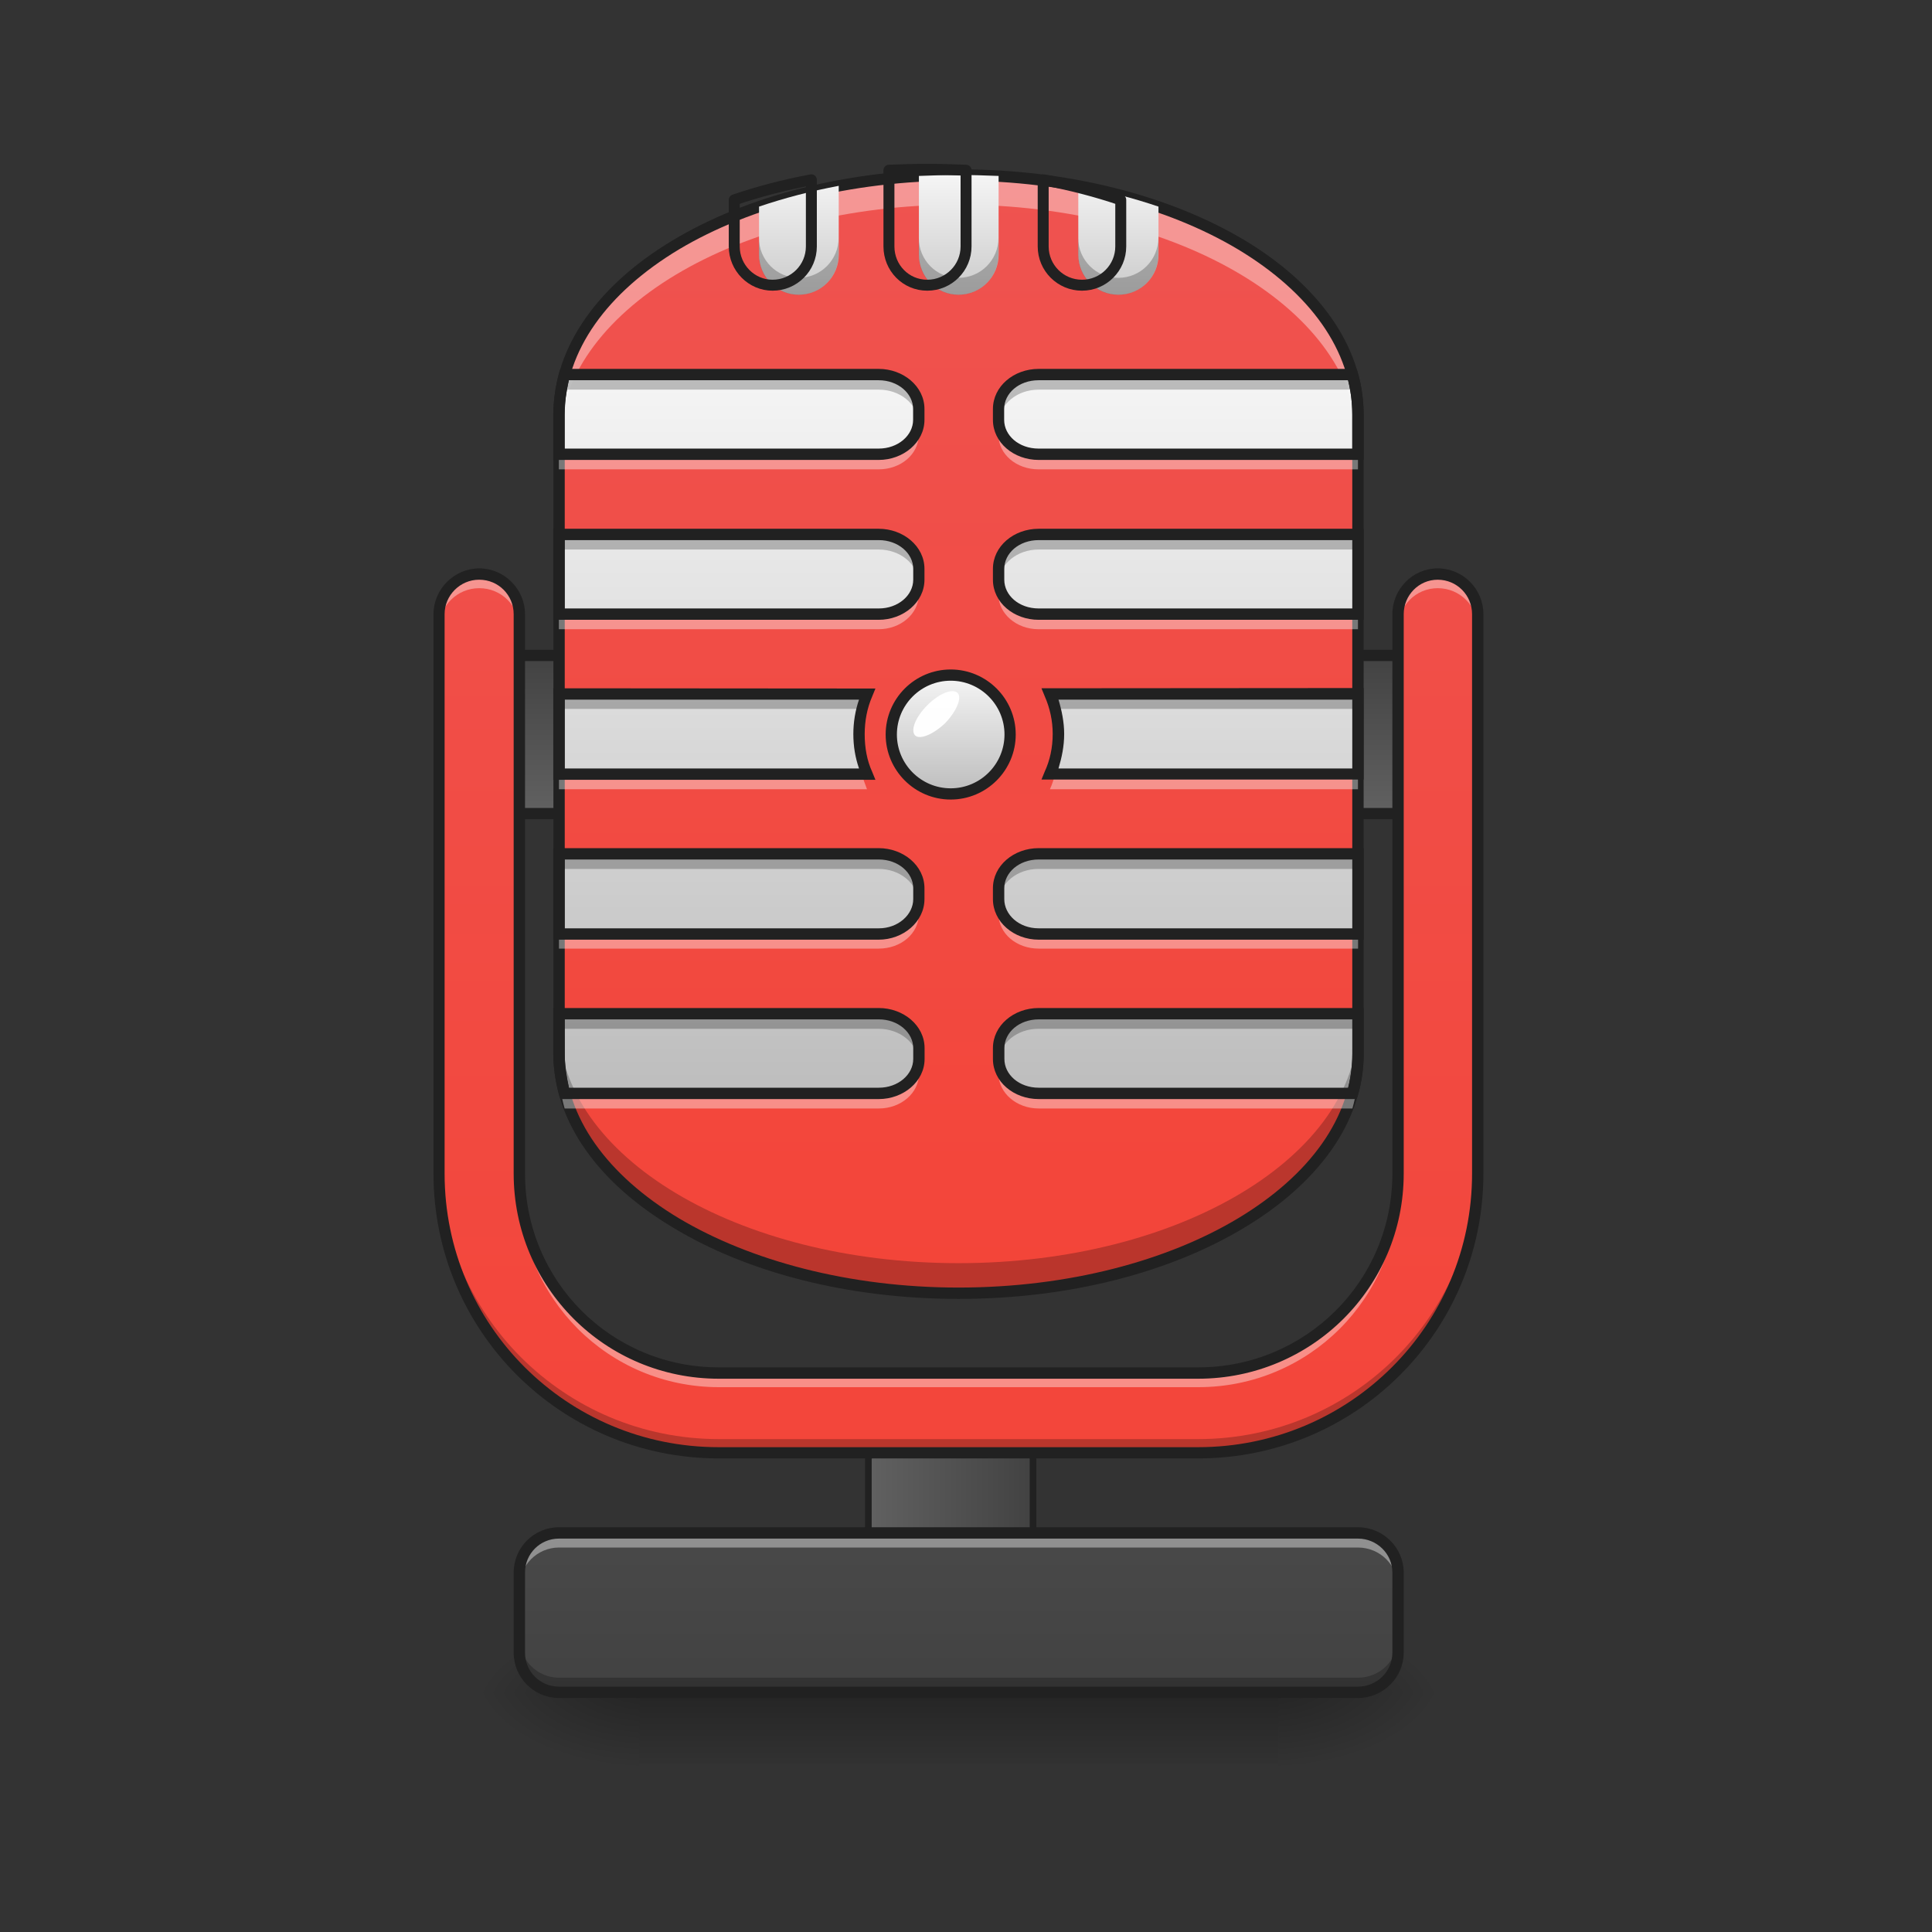 <svg height="16pt" viewBox="0 0 16 16" width="16pt" xmlns="http://www.w3.org/2000/svg" xmlns:xlink="http://www.w3.org/1999/xlink"><rect x="0" y="0" width="16" height="16" fill="#333333" stroke="none"/><linearGradient id="a"><stop offset="0" stop-color="#424242"/><stop offset="1" stop-color="#616161"/></linearGradient><linearGradient id="b" gradientTransform="matrix(1.04 0 0 .337 -10.266 140.699)" gradientUnits="userSpaceOnUse" x1="275.167" x2="232.833" xlink:href="#a" y1="170" y2="170"/><linearGradient id="c" gradientUnits="userSpaceOnUse" x1="7.938" x2="7.938" y1="14.017" y2="14.678"><stop offset="0" stop-opacity=".275"/><stop offset="1" stop-opacity="0"/></linearGradient><linearGradient id="d"><stop offset="0" stop-opacity=".314"/><stop offset=".222" stop-opacity=".275"/><stop offset="1" stop-opacity="0"/></linearGradient><radialGradient id="e" cx="450.909" cy="189.579" gradientTransform="matrix(0 -.039 -.07 -0 23.75 31.798)" gradientUnits="userSpaceOnUse" r="21.167" xlink:href="#d"/><radialGradient id="f" cx="450.909" cy="189.579" gradientTransform="matrix(-0 .039 .07 0 -7.873 -3.764)" gradientUnits="userSpaceOnUse" r="21.167" xlink:href="#d"/><radialGradient id="g" cx="450.909" cy="189.579" gradientTransform="matrix(-0 -.039 .07 -0 -7.873 31.798)" gradientUnits="userSpaceOnUse" r="21.167" xlink:href="#d"/><radialGradient id="h" cx="450.909" cy="189.579" gradientTransform="matrix(0 .039 -.07 0 23.75 -3.764)" gradientUnits="userSpaceOnUse" r="21.167" xlink:href="#d"/><linearGradient id="i" gradientUnits="userSpaceOnUse" x1="7.938" x2="7.938" xlink:href="#a" y1="14.017" y2="8.063"/><linearGradient id="j" gradientUnits="userSpaceOnUse" x1="254" x2="254" xlink:href="#a" y1="-41.667" y2=".667"/><linearGradient id="k"><stop offset="0" stop-color="#f44336"/><stop offset="1" stop-color="#ef5350"/></linearGradient><linearGradient id="l" gradientUnits="userSpaceOnUse" x1="7.938" x2="7.938" xlink:href="#k" y1="11.702" y2="1.448"/><linearGradient id="m"><stop offset="0" stop-color="#bdbdbd"/><stop offset="1" stop-color="#f5f5f5"/></linearGradient><linearGradient id="n" gradientUnits="userSpaceOnUse" x1="7.938" x2="7.938" xlink:href="#m" y1="9.056" y2="3.102"/><linearGradient id="o" gradientUnits="userSpaceOnUse" x1="254" x2="254" xlink:href="#m" y1="-4.625" y2="-36.375"/><linearGradient id="p" gradientUnits="userSpaceOnUse" x1="7.938" x2="7.938" xlink:href="#k" y1="14.017" y2="1.448"/><linearGradient id="q" gradientUnits="userSpaceOnUse" x1="7.938" x2="7.938" xlink:href="#m" y1="2.771" y2="1.448"/><path d="m242.977 169.463h21.998c6.124 0 10.999 1.625 10.999 3.625v35.622c0 2-4.875 3.625-10.999 3.625h-21.998c-6.124 0-10.999-1.625-10.999-3.625v-35.622c0-2 4.875-3.625 10.999-3.625zm0 0" fill="url(#b)" stroke="#212121" stroke-linecap="round" stroke-width="1.777" transform="matrix(.031 0 0 .031 0 6.719)"/><path d="m5.293 14.016h5.293v.59h-5.293zm0 0" fill="url(#c)"/><path d="m10.586 14.016h1.32v-.66h-1.32zm0 0" fill="url(#e)"/><path d="m5.293 14.016h-1.324v.664h1.324zm0 0" fill="url(#f)"/><path d="m5.293 14.016h-1.324v-.66h1.324zm0 0" fill="url(#g)"/><path d="m10.586 14.016h1.32v.664h-1.32zm0 0" fill="url(#h)"/><path d="m4.629 12.695h6.617c.184 0 .332.148.332.328v.664c0 .18-.148.328-.332.328h-6.617c-.18 0-.328-.148-.328-.328v-.664c0-.18.148-.328.328-.328zm0 0" fill="url(#i)"/><path d="m126.988-41.642h253.976v42.246h-253.976zm0 0" fill="url(#j)" stroke="#212121" stroke-linecap="round" stroke-linejoin="round" stroke-width="3" transform="matrix(.031 0 0 .031 0 6.719)"/><path d="m7.938 1.449c1.828 0 3.309.887 3.309 1.984v5.293c0 1.094-1.48 1.984-3.309 1.984-1.824 0-3.309-.891-3.309-1.984v-5.293c0-1.098 1.484-1.984 3.309-1.984zm0 0" fill="url(#l)"/><path d="m4.676 3.102c-.031.109-.047.219-.047.332v.328h2.648c.184 0 .332-.125.332-.285v-.09c0-.156-.148-.285-.332-.285zm3.926 0c-.184 0-.332.129-.332.285v.09c0 .16.148.285.332.285h2.645v-.328c0-.113-.016-.223-.047-.332zm-3.973 1.324v.66h2.648c.184 0 .332-.129.332-.285v-.09c0-.16-.148-.285-.332-.285zm3.973 0c-.184 0-.332.125-.332.285v.09c0 .156.148.285.332.285h2.645v-.66zm-3.973 1.32v.664h2.551c-.043-.102-.066-.215-.066-.332s.023-.23.066-.332zm4.066 0c.047.102.07.215.07.332s-.023.23-.07.332h2.551v-.664zm-4.066 1.324v.664h2.648c.184 0 .332-.129.332-.289v-.09c0-.156-.148-.285-.332-.285zm3.973 0c-.184 0-.332.129-.332.285v.09c0 .16.148.289.332.289h2.645v-.664zm-3.973 1.324v.332c0 .109.016.223.047.328h2.602c.184 0 .332-.125.332-.285v-.09c0-.156-.148-.285-.332-.285zm3.973 0c-.184 0-.332.129-.332.285v.09c0 .16.148.285.332.285h2.598c.031-.105.047-.219.047-.328v-.332zm0 0" fill="url(#n)"/><path d="m253.976-36.392c8.749 0 15.873 7.124 15.873 15.873 0 8.749-7.124 15.873-15.873 15.873-8.749 0-15.873-7.124-15.873-15.873 0-8.749 7.124-15.873 15.873-15.873zm0 0" fill="url(#o)" stroke="#212121" stroke-linecap="round" stroke-width="3" transform="matrix(.031 0 0 .031 0 6.719)"/><path d="m3.969 4.754c-.184 0-.332.148-.332.332v4.633c0 1.281 1.035 2.312 2.316 2.312h3.969c1.285 0 2.316-1.031 2.316-2.312v-4.633c0-.184-.148-.332-.332-.332s-.328.148-.328.332v4.633c0 .914-.738 1.652-1.656 1.652h-3.969c-.914 0-1.652-.738-1.652-1.652v-4.633c0-.184-.148-.332-.332-.332zm0 0" fill="url(#p)"/><path d="m4.629 12.695c-.18 0-.328.145-.328.328v.125c0-.184.148-.332.328-.332h6.617c.184 0 .332.148.332.332v-.125c0-.184-.148-.328-.332-.328zm0 0" fill="#fff" fill-opacity=".392"/><path d="m4.301 13.562v.125c0 .184.148.328.328.328h6.617c.184 0 .332-.145.332-.328v-.125c0 .184-.148.332-.332.332h-6.617c-.18 0-.328-.148-.328-.332zm0 0" fill-opacity=".235"/><path d="m4.629 12.648c-.207 0-.375.168-.375.375v.664c0 .207.168.375.375.375h6.617c.207 0 .379-.168.379-.375v-.664c0-.207-.172-.375-.379-.375zm0 .094h6.617c.156 0 .285.125.285.281v.664c0 .156-.129.281-.285.281h-6.617c-.156 0-.281-.125-.281-.281v-.664c0-.156.125-.281.281-.281zm0 0" fill="#212121"/><path d="m7.938 1.449c-1.832 0-3.309.883-3.309 1.984v.246c0-1.098 1.477-1.984 3.309-1.984s3.309.887 3.309 1.984v-.246c0-1.102-1.477-1.984-3.309-1.984zm0 0" fill="#fff" fill-opacity=".392"/><path d="m7.938 10.711c-1.832 0-3.309-.887-3.309-1.984v-.25c0 1.098 1.477 1.984 3.309 1.984s3.309-.887 3.309-1.984v.25c0 1.098-1.477 1.984-3.309 1.984zm0 0" fill-opacity=".235"/><path d="m7.938 1.402c-.922 0-1.758.223-2.363.586-.609.363-.992.875-.992 1.445v5.293c0 .57.383 1.078.992 1.441.605.367 1.441.59 2.363.59.926 0 1.758-.223 2.367-.59.605-.363.988-.871.988-1.441v-5.293c0-.57-.383-1.082-.988-1.445-.609-.363-1.441-.586-2.367-.586zm0 .094c.91 0 1.73.219 2.316.57.59.355.945.836.945 1.367v5.293c0 .527-.355 1.008-.945 1.363-.586.352-1.406.574-2.316.574-.906 0-1.727-.223-2.316-.574-.59-.355-.945-.836-.945-1.363v-5.293c0-.531.355-1.012.945-1.367.59-.352 1.41-.57 2.316-.57zm0 0" fill="#212121"/><path d="m4.676 3.102c-.031.109-.047.219-.047.332v.125c0-.113.016-.227.047-.332h2.602c.176 0 .32.117.328.27 0-.008.004-.012.004-.02v-.09c0-.156-.148-.285-.332-.285zm3.926 0c-.184 0-.332.129-.332.285v.09.02c.012-.152.152-.27.332-.27h2.598c.031.105.047.219.047.332v-.125c0-.113-.016-.223-.047-.332zm-3.973 1.324v.125h2.648c.176 0 .32.117.328.266 0-.004.004-.012.004-.016v-.09c0-.16-.148-.285-.332-.285zm3.973 0c-.184 0-.332.125-.332.285v.09.016c.012-.148.152-.266.332-.266h2.645v-.125zm-3.973 1.32v.125h2.508c.012-.043.027-.082.043-.125zm4.066 0c.02.043.031.082.043.125h2.508v-.125zm-1.582.395v.062c0 .07.008.141.023.207h.043c-.035-.082-.059-.176-.066-.27zm1.648 0c-.008.094-.027.188-.066.27h.043c.02-.066.027-.137.027-.207 0-.02 0-.043-.004-.062zm-4.133.93v.125h2.648c.176 0 .32.117.328.27 0-.008.004-.012.004-.02v-.09c0-.156-.148-.285-.332-.285zm3.973 0c-.184 0-.332.129-.332.285v.09.02c.012-.152.152-.27.332-.27h2.645v-.125zm-3.973 1.324v.125h2.648c.176 0 .32.117.328.266 0-.004.004-.008.004-.016v-.09c0-.156-.148-.285-.332-.285zm3.973 0c-.184 0-.332.129-.332.285v.09.016c.012-.148.152-.266.332-.266h2.645v-.125zm0 0" fill-opacity=".235"/><path d="m4.676 9.18c-.031-.109-.047-.219-.047-.332v-.121c0 .109.016.223.047.328h2.602c.176 0 .32-.117.328-.27 0 .008.004.012.004.02v.09c0 .156-.148.285-.332.285zm3.926 0c-.184 0-.332-.129-.332-.285v-.09c0-.008 0-.012 0-.02.012.152.152.27.332.27h2.598c.031-.105.047-.219.047-.328v.121c0 .113-.016.223-.047.332zm-3.973-1.324v-.121h2.648c.176 0 .32-.121.328-.27 0 .004.004.012.004.016v.09c0 .16-.148.285-.332.285zm3.973 0c-.184 0-.332-.125-.332-.285v-.09c0-.004 0-.012 0-.016.012.148.152.27.332.27h2.645v.121zm-3.973-1.32v-.125h2.508c.012.043.027.082.043.125zm4.066 0c.02-.043.031-.082.043-.125h2.508v.125zm-1.582-.395c0-.02 0-.043 0-.062 0-.07.008-.141.023-.207h.043c-.035.086-.059.176-.066.27zm1.648 0c-.008-.094-.027-.184-.066-.27h.043c.02.066.027.137.027.207 0 .02 0 .043-.004.062zm-4.133-.93v-.125h2.648c.176 0 .32-.117.328-.27 0 .008.004.012.004.02v.09c0 .156-.148.285-.332.285zm3.973 0c-.184 0-.332-.129-.332-.285v-.09c0-.008 0-.012 0-.02.012.152.152.27.332.27h2.645v.125zm-3.973-1.324v-.125h2.648c.176 0 .32-.117.328-.266 0 .004.004.012.004.016v.09c0 .16-.148.285-.332.285zm3.973 0c-.184 0-.332-.125-.332-.285v-.09c0-.004 0-.012 0-.016.012.148.152.266.332.266h2.645v.125zm0 0" fill="#fff" fill-opacity=".392"/><path d="m4.641 3.055-.012.035c-.027.109-.047.227-.047.344v.375h2.695c.203 0 .379-.145.379-.332v-.09c0-.188-.176-.332-.379-.332zm3.961 0c-.207 0-.379.145-.379.332v.09c0 .188.172.332.379.332h2.691v-.375c0-.117-.016-.234-.047-.344l-.012-.035zm-3.891.094h2.566c.16 0 .285.109.285.238v.09c0 .129-.125.238-.285.238h-2.602v-.281c0-.098.016-.191.035-.285zm3.891 0h2.562c.023.094.035.188.035.285v.281h-2.598c-.164 0-.285-.109-.285-.238v-.09c0-.129.121-.238.285-.238zm-4.02 1.23v.754h2.695c.203 0 .379-.145.379-.332v-.09c0-.188-.176-.332-.379-.332zm4.02 0c-.207 0-.379.145-.379.332v.09c0 .188.172.332.379.332h2.691v-.754zm-3.926.094h2.602c.16 0 .285.109.285.238v.09c0 .129-.125.238-.285.238h-2.602zm3.926 0h2.598v.566h-2.598c-.164 0-.285-.109-.285-.238v-.09c0-.129.121-.238.285-.238zm-4.02 1.227v.758h2.668l-.027-.066c-.043-.094-.062-.199-.062-.312 0-.109.02-.215.062-.312l.027-.066zm4.043 0 .027.066c.043.098.066.203.066.312 0 .113-.023.219-.066.312l-.027.066h2.668v-.758zm-3.949.094h2.438c-.031.09-.047.188-.047.285 0 .102.016.195.047.285h-2.438zm4.09 0h2.434v.57h-2.434c.027-.09.047-.184.047-.285 0-.098-.02-.195-.047-.285zm-4.184 1.23v.758h2.695c.203 0 .379-.148.379-.336v-.09c0-.188-.176-.332-.379-.332zm4.02 0c-.207 0-.379.145-.379.332v.09c0 .188.172.336.379.336h2.691v-.758zm-3.926.094h2.602c.16 0 .285.109.285.238v.09c0 .129-.125.242-.285.242h-2.602zm3.926 0h2.598v.57h-2.598c-.164 0-.285-.113-.285-.242v-.09c0-.129.121-.238.285-.238zm-4.02 1.23v.379c0 .117.02.23.047.34l.012.035h2.637c.203 0 .379-.145.379-.332v-.09c0-.188-.176-.332-.379-.332zm4.02 0c-.207 0-.379.145-.379.332v.09c0 .188.172.332.379.332h2.633l.012-.035c.031-.109.047-.223.047-.34v-.379zm-3.926.094h2.602c.16 0 .285.109.285.238v.09c0 .129-.125.238-.285.238h-2.566c-.02-.094-.035-.188-.035-.281zm3.926 0h2.598v.285c0 .094-.012.188-.035.281h-2.562c-.164 0-.285-.109-.285-.238v-.09c0-.129.121-.238.285-.238zm0 0" fill="#212121"/><path d="m7.68 5.84c.098-.098.207-.141.25-.102.039.039-.008.152-.102.25-.098.094-.211.141-.25.102-.039-.043.004-.152.102-.25zm0 0" fill="#fff" fill-opacity=".98"/><path d="m3.969 4.754c-.184 0-.332.148-.332.332v.117c0-.184.148-.332.332-.332s.332.148.332.332v-.117c0-.184-.148-.332-.332-.332zm7.938 0c-.184 0-.328.148-.328.332v.117c0-.184.145-.332.328-.332s.332.148.332.332v-.117c0-.184-.148-.332-.332-.332zm-7.605 4.965v.113c0 .918.738 1.656 1.652 1.656h3.969c.918 0 1.656-.738 1.656-1.656v-.113c0 .914-.738 1.652-1.656 1.652h-3.969c-.914 0-1.652-.738-1.652-1.652zm0 0" fill="#fff" fill-opacity=".392"/><path d="m3.637 9.602v.117c0 1.281 1.035 2.312 2.316 2.312h3.969c1.285 0 2.316-1.031 2.316-2.312v-.117c0 1.281-1.031 2.316-2.316 2.316h-3.969c-1.281 0-2.316-1.035-2.316-2.316zm0 0" fill-opacity=".235"/><path d="m3.969 4.707c-.207 0-.379.172-.379.379v4.633c0 1.305 1.055 2.359 2.363 2.359h3.969c1.309 0 2.363-1.055 2.363-2.359v-4.633c0-.207-.168-.379-.379-.379-.207 0-.375.172-.375.379v4.633c0 .891-.719 1.605-1.609 1.605h-3.969c-.891 0-1.605-.715-1.605-1.605v-4.633c0-.207-.172-.379-.379-.379zm0 .094c.16 0 .285.129.285.285v4.633c0 .941.758 1.699 1.699 1.699h3.969c.941 0 1.703-.758 1.703-1.699v-4.633c0-.156.125-.285.281-.285.16 0 .285.129.285.285v4.633c0 1.254-1.012 2.266-2.27 2.266h-3.969c-1.258 0-2.27-1.012-2.27-2.266v-4.633c0-.156.129-.285.285-.285zm0 0" fill="#212121"/><path d="m7.938 1.449c-.109 0-.223.004-.328.008v.652c0 .184.145.332.328.332s.332-.148.332-.332v-.652c-.109-.004-.219-.008-.332-.008zm-.992.09c-.23.043-.453.102-.66.172v.398c0 .184.148.332.328.332.184 0 .332-.148.332-.332zm1.984 0v.57c0 .184.148.332.332.332.184 0 .332-.148.332-.332v-.398c-.207-.07-.43-.129-.664-.172zm0 0" fill="url(#q)"/><path d="m6.285 1.969v.141c0 .184.148.332.328.332.184 0 .332-.148.332-.332v-.141c0 .184-.148.332-.332.332-.18 0-.328-.148-.328-.332zm1.324 0v.141c0 .184.145.332.328.332s.332-.148.332-.332v-.141c0 .184-.148.332-.332.332s-.328-.148-.328-.332zm1.32 0v.141c0 .184.148.332.332.332.184 0 .332-.148.332-.332v-.141c0 .184-.148.332-.332.332-.184 0-.332-.148-.332-.332zm0 0" fill-opacity=".235"/><path d="m959.908 175.259c-13.227 0-26.927.472-39.681.945v78.89c0 22.203 17.479 40.154 39.681 40.154 22.203 0 40.154-17.951 40.154-40.154v-78.89c-13.227-.472-26.454-.945-40.154-.945zm-119.989 10.865c-27.871 5.196-54.798 12.282-79.835 20.785v48.184c0 22.203 17.951 40.154 39.681 40.154 22.203 0 40.154-17.951 40.154-40.154zm239.977 0v68.97c0 22.203 17.951 40.154 40.154 40.154 22.203 0 40.154-17.951 40.154-40.154v-48.184c-25.037-8.503-51.964-15.589-80.307-20.785zm0 0" fill="none" stroke="#212121" stroke-linecap="round" stroke-linejoin="round" stroke-width="11.339" transform="scale(.008)"/></svg>